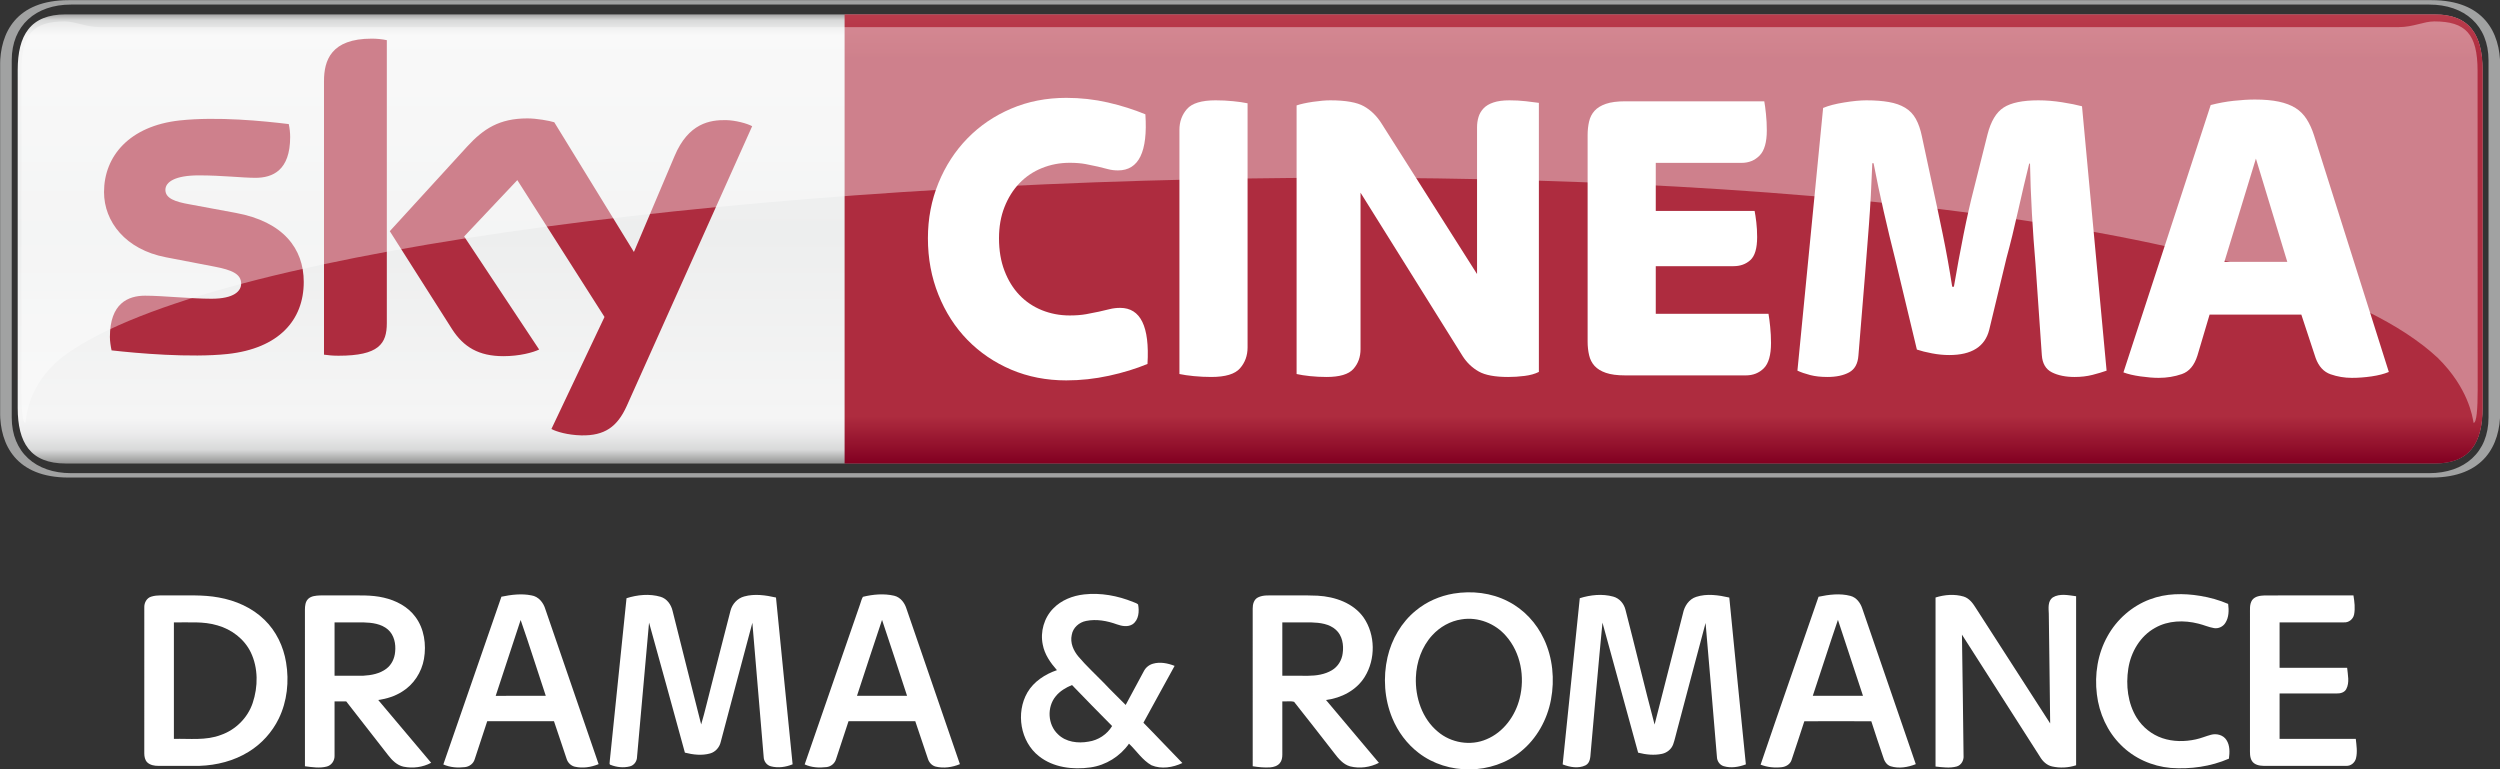 <?xml version="1.0" encoding="UTF-8"?>
<!-- Created with Inkscape (http://www.inkscape.org/) -->
<svg id="svg8519" width="2372.4" height="730" version="1.1" viewBox="0 0 2372.4 730" xmlns="http://www.w3.org/2000/svg" xmlns:cc="http://creativecommons.org/ns#" xmlns:dc="http://purl.org/dc/elements/1.1/" xmlns:rdf="http://www.w3.org/1999/02/22-rdf-syntax-ns#">
 <rect x="0" y="0" width="2372.4" height="730" fill="#333333" stroke="none"/>
 <defs id="defs8521">
  <clipPath id="clipPath1252">
   <path id="path1254" d="m411.59 515.35h94.948v18.13h-94.948v-18.13z"/>
  </clipPath>
  <clipPath id="clipPath1288">
   <path id="path1290" d="m412.39 532.67h93.284v-15.246h-93.284v15.246z"/>
  </clipPath>
  <clipPath id="clipPath1292">
   <path id="path1294" d="m412.39 517.42h93.284v15.245h-93.284v-15.245z"/>
  </clipPath>
  <linearGradient id="linearGradient1236" x2="1" gradientTransform="matrix(0 17.057 17.057 0 474.76 515.89)" gradientUnits="userSpaceOnUse">
   <stop id="stop1238" stop-color="#820021" offset="0"/>
   <stop id="stop1240" stop-color="#ae2c3f" offset=".104"/>
   <stop id="stop1242" stop-color="#ae2c3f" offset=".902"/>
   <stop id="stop1244" stop-color="#ba3c4c" offset="1"/>
  </linearGradient>
  <clipPath id="clipPath1202">
   <path id="path1204" d="m411.59 515.35h94.948v18.13h-94.948v-18.13z"/>
  </clipPath>
  <clipPath id="clipPath1214">
   <path id="path1216" d="m505.84 530.72h0.017v-0.016h-0.017v0.016z"/>
  </clipPath>
  <linearGradient id="linearGradient1178" x2="1" gradientTransform="matrix(0 -17.343 17.343 0 459.06 533.09)" gradientUnits="userSpaceOnUse">
   <stop id="stop1180" stop-color="#868685" offset="0"/>
   <stop id="stop1182" stop-color="#d8d9d9" offset=".02"/>
   <stop id="stop1184" stop-color="#f5f5f5" offset=".052"/>
   <stop id="stop1186" stop-color="#edeeee" offset=".488"/>
   <stop id="stop1188" stop-color="#f5f5f5" offset=".895"/>
   <stop id="stop1190" stop-color="#ebebec" offset=".929"/>
   <stop id="stop1192" stop-color="#d8d9d9" offset=".964"/>
   <stop id="stop1194" stop-color="#868685" offset="1"/>
  </linearGradient>
 </defs>
 <g id="layer1" transform="translate(-192.09 474.88)">
  <g id="g4201" transform="matrix(19.99 0 0 19.99 -3647.6 -5121.6)">
   <g id="g1166" transform="matrix(1.25 0 0 -1.25 -322.4 899.31)">
    <g id="g1168">
     <g id="g1174">
      <g id="g1176">
       <path id="path1196" d="m414.08 532.94c-1.345 0-1.823-0.794-1.823-2.114v-12.829c0-1.32 0.478-2.114 1.823-2.114h89.96c1.345 0 1.822 0.794 1.822 2.114v12.829c0 1.32-0.477 2.114-1.822 2.114h-89.96z" fill="url(#linearGradient1178)"/>
      </g>
     </g>
    </g>
   </g>
   <g id="g1198" transform="matrix(1.25 0 0 -1.25 -322.4 899.31)">
    <g id="g1200" clip-path="url(#clipPath1202)">
     <g id="g1206" transform="translate(503.93 515.35)">
      <path id="path1208" d="m0 0c1.996 0 2.605 1.241 2.605 2.482v13.166c0 1.241-0.609 2.482-2.605 2.482h-89.738c-1.997 0-2.605-1.241-2.605-2.482v-13.166c0-1.241 0.608-2.482 2.605-2.482h89.738zm-89.646 0.167c-1.344 0-2.254 0.793-2.254 2.114v13.568c0 1.321 0.91 2.114 2.254 2.114h89.554c1.344 0 2.254-0.793 2.254-2.114v-13.568c0-1.321-0.91-2.114-2.254-2.114h-89.554z" fill="#a1a2a2"/>
     </g>
     <g id="g1210">
      <g id="g1218">
       <g id="g1220" clip-path="url(#clipPath1214)" opacity=".8"></g>
      </g>
     </g>
    </g>
   </g>
   <g id="g1224" transform="matrix(1.25 0 0 -1.25 -322.4 899.31)">
    <g id="g1226">
     <g id="g1232">
      <g id="g1234">
       <path id="path1246" d="m443.66 532.94v-17.057h60.388c1.345 0 1.822 0.794 1.822 2.114v12.829c0 1.32-0.477 2.114-1.822 2.114h-60.388z" fill="url(#linearGradient1236)"/>
      </g>
     </g>
    </g>
   </g>
   <g id="g1248" transform="matrix(1.25 0 0 -1.25 -322.4 899.31)">
    <g id="g1250" clip-path="url(#clipPath1252)">
     <g id="g1256" transform="translate(452.08 519.04)">
      <path id="path1258" d="m0 0c-0.756 0-1.454 0.136-2.093 0.408-0.639 0.273-1.192 0.649-1.661 1.129-0.469 0.481-0.836 1.052-1.102 1.714s-0.4 1.377-0.4 2.146c0 0.747 0.134 1.446 0.4 2.098 0.266 0.651 0.633 1.217 1.102 1.697 0.469 0.481 1.022 0.857 1.661 1.129 0.639 0.273 1.337 0.409 2.093 0.409 0.543 0 1.07-0.059 1.581-0.176 0.512-0.118 0.985-0.268 1.422-0.449 0.096-1.42-0.25-2.13-1.038-2.13-0.139 0-0.266 0.016-0.384 0.048-0.117 0.032-0.245 0.064-0.383 0.096-0.139 0.032-0.293 0.064-0.463 0.096-0.171 0.032-0.373 0.049-0.607 0.049-0.373 0-0.724-0.067-1.055-0.201-0.33-0.133-0.614-0.326-0.854-0.576-0.24-0.251-0.429-0.553-0.567-0.905-0.139-0.352-0.208-0.748-0.208-1.185 0-0.46 0.069-0.871 0.208-1.233 0.138-0.363 0.327-0.67 0.567-0.921s0.524-0.443 0.854-0.577c0.331-0.133 0.682-0.2 1.055-0.2 0.234 0 0.442 0.016 0.623 0.048s0.343 0.064 0.487 0.096 0.28 0.064 0.407 0.096c0.128 0.032 0.261 0.048 0.4 0.048 0.777 0 1.123-0.71 1.038-2.13-0.437-0.181-0.924-0.331-1.462-0.448s-1.078-0.176-1.621-0.176" fill="#fff"/>
     </g>
     <g id="g1260" transform="translate(457.59 519.17)">
      <path id="path1262" d="m0 0c-0.224 0-0.445 0.011-0.663 0.032s-0.402 0.048-0.551 0.08v9.273c0 0.309 0.096 0.573 0.287 0.792 0.192 0.219 0.554 0.329 1.087 0.329 0.223 0 0.444-0.011 0.663-0.033 0.218-0.021 0.402-0.048 0.551-0.08v-9.272c0-0.31-0.096-0.574-0.288-0.793-0.191-0.219-0.554-0.328-1.086-0.328" fill="#fff"/>
     </g>
     <g id="g1264" transform="translate(461.96 519.17)">
      <path id="path1266" d="m0 0c-0.213 0-0.421 0.011-0.623 0.032-0.203 0.021-0.373 0.048-0.511 0.08v10.201c0.159 0.054 0.367 0.099 0.623 0.137 0.255 0.037 0.473 0.056 0.655 0.056 0.585 0 1.011-0.075 1.278-0.225 0.266-0.149 0.489-0.368 0.671-0.656l3.626-5.717v5.573c0 0.138 0.018 0.269 0.056 0.392 0.037 0.123 0.101 0.232 0.191 0.328 0.091 0.096 0.216 0.171 0.376 0.224 0.159 0.054 0.362 0.081 0.607 0.081 0.213 0 0.418-0.011 0.615-0.033 0.197-0.021 0.364-0.042 0.503-0.063v-10.218c-0.149-0.075-0.33-0.125-0.543-0.152s-0.421-0.04-0.623-0.04c-0.501 0-0.874 0.069-1.118 0.208-0.246 0.139-0.448 0.331-0.607 0.577l-3.882 6.214v-5.942c0-0.299-0.091-0.55-0.272-0.753s-0.522-0.304-1.022-0.304" fill="#fff"/>
     </g>
     <g id="g1268" transform="translate(473.3 519.23)">
      <path id="path1270" d="m0 0c-0.298 0-0.541 0.032-0.727 0.096s-0.33 0.152-0.431 0.264c-0.102 0.112-0.171 0.248-0.208 0.409-0.037 0.16-0.056 0.33-0.056 0.512v7.847c0 0.182 0.019 0.353 0.056 0.513s0.106 0.296 0.208 0.408c0.101 0.112 0.245 0.2 0.431 0.264s0.429 0.096 0.727 0.096h5.287c0.022-0.117 0.043-0.277 0.064-0.48 0.022-0.203 0.032-0.411 0.032-0.624 0-0.449-0.09-0.767-0.271-0.953-0.182-0.187-0.41-0.281-0.687-0.281h-3.259v-1.825h3.754c0.021-0.107 0.043-0.249 0.064-0.425s0.032-0.366 0.032-0.568c0-0.427-0.086-0.718-0.256-0.873s-0.383-0.232-0.639-0.232h-2.955v-1.81h4.281c0.021-0.118 0.043-0.28 0.064-0.488 0.021-0.209 0.032-0.414 0.032-0.617 0-0.459-0.091-0.779-0.272-0.961-0.181-0.181-0.41-0.272-0.686-0.272h-4.585z" fill="#fff"/>
     </g>
     <g id="g1272" transform="translate(480.98 519.17)">
      <path id="path1274" d="m0 0c-0.245 0-0.461 0.024-0.647 0.072-0.187 0.048-0.349 0.104-0.487 0.168l0.976 9.977c0.203 0.086 0.469 0.155 0.799 0.208 0.33 0.054 0.612 0.081 0.846 0.081 0.33 0 0.615-0.022 0.854-0.065 0.24-0.042 0.445-0.114 0.615-0.216 0.17-0.101 0.306-0.243 0.407-0.424 0.101-0.182 0.178-0.406 0.232-0.673l0.415-1.937c0.117-0.534 0.242-1.124 0.375-1.77s0.253-1.311 0.359-1.994h0.064c0.117 0.683 0.239 1.345 0.367 1.986s0.261 1.228 0.399 1.761l0.51 2.034c0.128 0.502 0.332 0.844 0.614 1.025 0.282 0.182 0.721 0.273 1.316 0.273 0.298 0 0.598-0.025 0.901-0.073s0.556-0.098 0.758-0.152l0.934-10.041c-0.149-0.053-0.328-0.107-0.535-0.16-0.208-0.053-0.434-0.08-0.679-0.08-0.341 0-0.629 0.059-0.863 0.176-0.234 0.118-0.362 0.337-0.383 0.657l-0.24 3.459c-0.053 0.609-0.098 1.246-0.136 1.914-0.037 0.667-0.061 1.299-0.072 1.898h-0.032c-0.138-0.556-0.279-1.156-0.423-1.802s-0.29-1.241-0.439-1.786l-0.655-2.722c-0.16-0.641-0.666-0.961-1.518-0.961-0.213 0-0.431 0.021-0.655 0.064-0.223 0.042-0.415 0.09-0.575 0.144l-0.814 3.395c-0.16 0.63-0.309 1.249-0.447 1.858-0.139 0.608-0.267 1.217-0.384 1.825h-0.048c-0.032-0.854-0.074-1.636-0.128-2.346-0.053-0.71-0.101-1.321-0.143-1.833l-0.256-3.123c-0.021-0.31-0.138-0.523-0.351-0.641-0.214-0.117-0.49-0.176-0.831-0.176" fill="#fff"/>
     </g>
     <g id="g1276" transform="translate(496.06 523.54)">
      <path id="path1278" d="m0 0h2.39l-1.192 3.923-1.198-3.923zm-2.492-4.404c-0.202 0-0.434 0.019-0.694 0.056-0.262 0.037-0.477 0.088-0.647 0.152l3.314 10.153c0.288 0.075 0.579 0.129 0.873 0.161s0.563 0.048 0.809 0.048c0.352 0 0.654-0.027 0.905-0.08 0.251-0.054 0.462-0.134 0.633-0.241s0.312-0.248 0.424-0.424 0.206-0.382 0.281-0.617l2.84-8.984c-0.181-0.075-0.399-0.131-0.655-0.168-0.255-0.037-0.506-0.056-0.75-0.056-0.278 0-0.546 0.045-0.807 0.136s-0.45 0.296-0.567 0.617l-0.544 1.649h-3.484l-0.461-1.553c-0.117-0.374-0.314-0.609-0.591-0.705s-0.57-0.144-0.879-0.144" fill="#fff"/>
     </g>
     <g id="g1280" transform="translate(423.12 522.78)">
      <path id="path1282" d="m0 0c0-1.46-0.955-2.527-2.894-2.738-1.404-0.15-3.438 0.027-4.404 0.138-0.036 0.158-0.064 0.354-0.064 0.508 0 1.278 0.691 1.569 1.338 1.569 0.672 0 1.73-0.116 2.518-0.116 0.865 0 1.129 0.294 1.129 0.573 0 0.367-0.349 0.52-1.021 0.648l-1.839 0.354c-1.531 0.293-2.348 1.352-2.348 2.476 0 1.366 0.967 2.509 2.868 2.72 1.438 0.155 3.187-0.02 4.148-0.138 0.035-0.165 0.053-0.321 0.053-0.492 0-1.274-0.671-1.549-1.319-1.549-0.497 0-1.269 0.093-2.15 0.093-0.897 0-1.269-0.248-1.269-0.55 0-0.319 0.355-0.451 0.916-0.549l1.758-0.326c1.806-0.333 2.58-1.359 2.58-2.621m3.155-1.568c0-0.783-0.307-1.235-1.836-1.235-0.203 0-0.38 0.015-0.55 0.04v10.39c0 0.789 0.269 1.612 1.813 1.612 0.194 0 0.391-0.02 0.573-0.058v-10.749zm6.25-4.019c0.2-0.103 0.612-0.227 1.131-0.241 0.886-0.019 1.371 0.321 1.73 1.116l4.764 10.626c-0.197 0.106-0.631 0.223-0.988 0.231-0.612 0.011-1.434-0.114-1.96-1.367l-1.543-3.641-3.025 4.927c-0.195 0.06-0.671 0.146-1.021 0.146-1.067 0-1.665-0.394-2.284-1.066l-2.941-3.217 2.366-3.723c0.437-0.678 1.013-1.024 1.949-1.024 0.612 0 1.121 0.139 1.357 0.252l-2.848 4.295 2.019 2.139 3.311-5.197-2.017-4.256z" fill="#ae2c3f"/>
     </g>
     <g id="g1284">
      <g id="g1296">
       <g id="g1298" clip-path="url(#clipPath1288)" opacity=".4">
        <g id="g1300">
         <g id="g1302">
          <g id="g1304" clip-path="url(#clipPath1292)">
           <g id="g1306" transform="translate(504.17 519.89)">
            <path id="path1308" d="m0 0c1.156-1.145 1.313-2.225 1.354-2.463 0.114 0 0.156 0.506 0.156 1.261l-4e-3 12.109c0 1.402-0.456 1.876-1.644 1.876-0.402 0-0.804-0.216-1.339-0.216h-87.31c-0.536 0-0.938 0.216-1.34 0.216-1.187 0-1.643-0.474-1.643-1.876l-4e-3 -12.109c0-0.755 0.041-1.261 0.155-1.261 0.041 0.238 0.076 1.402 1.354 2.463 10.208 7.878 79.259 10.296 90.265 0" fill="#fff"/>
           </g>
          </g>
         </g>
        </g>
       </g>
      </g>
     </g>
    </g>
   </g>
  </g>
  <g id="#000000ff" transform="matrix(1.003 0 0 1.003 124.65 -79.858)" fill="#fff">
   <path id="path5" d="m1442.5 167.76c17.3-2.84 35.69-0.81 51.37 7.3 15.06 7.54 27.11 20.59 34.17 35.82 8.31 17.72 10.21 38.13 6.6 57.28-3.56 18.95-13.45 36.9-28.56 49.06-26.97 22.08-69.12 22.53-96.67 1.24-11.05-8.46-19.61-20-24.9-32.84-7.49-18.12-8.86-38.59-4.51-57.66 3.92-17.02 13.12-33.02 26.75-44.09 10.18-8.46 22.72-13.93 35.75-16.11m7.56 24.39c-10.67 1.55-20.55 7.16-27.78 15.1-9.85 10.76-14.92 25.29-15.45 39.74-0.73 18.93 5.83 39.06 20.75 51.4 12.44 10.64 30.9 13.76 46 7.24 16.1-6.65 27.31-22.08 31.43-38.69 5.12-20.14 1.09-43.14-12.82-58.98-10.19-11.91-26.56-18.37-42.13-15.81z"/>
   <path id="path7" d="m1063.8 181.78c7.61-7.86 18.35-12.03 29.08-13.23 15.78-1.77 31.84 1.23 46.49 7.17 1.54 0.72 3.38 1.09 4.64 2.32 1.26 6.46 0.71 14.71-5.23 18.76-4.5 2.85-10.17 1.73-14.87 0.06-9.21-3.34-19.31-5.2-29.03-3.23-6.65 1.23-12.56 6.44-13.64 13.26-1.7 7.45 1.64 14.92 6.38 20.54 7.46 8.81 16.01 16.61 24.05 24.88 6.68 7.12 13.73 13.88 20.6 20.82 5.67-10.62 11.41-21.21 17.11-31.82 1.73-3.5 4.95-6.15 8.72-7.2 6.77-1.96 14.04-0.47 20.47 2.05-9.75 17.97-19.8 35.78-29.51 53.78 12.43 12.56 24.47 25.52 36.85 38.13-8.93 4.22-19.89 6.05-29.21 2.13-8.71-4.9-14.14-13.71-21.29-20.44-8.45 12.06-21.86 20.41-36.46 22.47-16.67 2.31-35.11 0.18-48.65-10.58-17.75-13.79-22.14-41.12-11.01-60.34 6.09-10.38 16.74-17.26 27.94-21.1-6.12-6.95-11.7-14.88-13.41-24.16-2.53-12.14 1.24-25.43 9.98-34.27m2.24 83.21c-8.4 10.21-7.56 26.8 2.16 35.88 7.49 7.44 18.95 8.79 28.92 6.97 9.16-1.32 17.54-6.83 22.33-14.76-12.69-12.9-25.48-25.71-37.97-38.81-5.82 2.43-11.45 5.73-15.44 10.72z"/>
   <path id="path9" d="m2101.3 173.24c15.14-5.82 31.82-5.92 47.65-3.3 9.05 1.48 17.97 3.95 26.4 7.6 0.78 6.06 0.75 12.7-2.68 18.01-2.2 3.53-6.5 5.55-10.61 4.89-5.14-0.83-9.91-3.07-14.95-4.26-13.48-3.42-28.51-3.04-40.82 3.97-14.18 7.77-23.05 22.99-25.43 38.69-2.41 15.69-0.53 32.66 7.93 46.36 5.57 8.99 14.29 15.99 24.33 19.36 10.14 3.44 21.23 3.43 31.63 1.15 4.92-1.04 9.54-3.08 14.39-4.37 5.22-1.43 11.59 0.18 14.58 4.94 3.41 5.2 3.12 11.75 2.35 17.66-17.26 7.51-36.4 10.13-55.1 8.77-17.5-1.55-34.55-9.07-46.98-21.58-12.93-12.7-20.73-30.12-22.85-48.03-2.32-18.79 0.75-38.45 10.08-55.04 8.73-15.82 23.12-28.5 40.08-34.82z"/>
   <path id="path11" d="m541.64 170.72c9.27-1.92 18.92-3.15 28.3-1.27 6.84 1 11.51 6.92 13.33 13.24 16.78 48.81 33.53 97.64 50.33 146.44-7.09 2.91-15.02 4.15-22.55 2.41-3.78-0.9-6.76-3.96-7.81-7.67-3.87-11.82-7.96-23.57-11.88-35.37-21.05 0.02-42.1-0.01-63.15 0.01-4 11.98-7.86 24.01-11.85 35.99-1.19 4.15-5.04 6.99-9.25 7.45-6.86 0.83-14.06 0.29-20.43-2.53 18.41-52.87 36.56-105.83 54.96-158.7m18.19 22.04c-7.95 23.89-15.79 47.81-23.6 71.75 15.8-0.04 31.59 0.02 47.38-0.03-7.98-23.89-15.47-47.96-23.78-71.72z"/>
   <path id="path13" d="m660.01 172.14c10.32-3.27 21.73-4.42 32.24-1.34 6.02 1.8 9.97 7.42 11.33 13.34 9.04 35.8 17.89 71.65 27.05 107.42 3.76-12.59 6.58-25.45 9.96-38.14 5.96-23.11 11.74-46.25 17.75-69.34 1.59-6.41 6.58-11.87 13.01-13.6 9.84-2.74 20.27-1.2 30.07 1.01 5.31 52.59 10.32 105.22 15.73 157.8-6.4 2.6-13.67 3.69-20.42 1.93-4.01-0.96-6.8-4.67-6.94-8.73-3.61-42.36-7.08-84.73-10.72-127.08-10.08 37.48-19.88 75.04-29.88 112.54-1.14 5.14-4.93 9.64-10.08 11.06-7.8 2.19-16.14 1.2-23.88-0.76-11.33-41.01-22.4-82.09-33.91-123.04-3.78 42.3-7.57 84.59-11.35 126.88 0 4.1-2.63 8.09-6.69 9.13-5.99 1.59-12.47 0.88-18.2-1.34-1.88-0.4-0.77-2.72-0.9-3.98 5.33-51.25 10.52-102.51 15.83-153.76z"/>
   <path id="path15" d="m883.66 170.82c9.61-2.35 19.87-3.28 29.6-1.02 5.92 1.42 9.87 6.67 11.6 12.25 16.91 49.01 33.71 98.06 50.56 147.08-7.21 3-15.34 4.18-22.99 2.3-3.6-0.95-6.25-3.96-7.3-7.45-3.93-11.84-7.93-23.65-11.93-35.47-21.05-0.02-42.1 0-63.15-0.01-3.97 11.92-7.83 23.87-11.78 35.8-1.17 4.11-4.88 7.21-9.13 7.63-6.9 0.83-14.2 0.39-20.58-2.55 17.49-50.48 34.93-101 52.41-151.49 0.86-2.36 1.38-4.89 2.69-7.07m-5.61 93.67c15.79 0.01 31.59 0.01 47.38 0-7.85-23.96-15.62-47.94-23.67-71.84-8.1 23.88-15.78 47.91-23.71 71.84z"/>
   <path id="path17" d="m1257.4 171.4c5.12-2.58 11.06-1.77 16.6-1.9 13.29 0.15 26.61-0.33 39.9 0.26 16.31 0.9 33.72 6.85 43.5 20.68 11.21 16.29 11.42 39.38 1.04 56.12-7.81 12.68-22.16 20.08-36.66 21.86 16.71 19.81 33.37 39.65 50.08 59.47-8.3 4.29-18.14 5.61-27.21 3.36-6.66-1.85-11.18-7.47-15.19-12.73-12.64-16.1-25.07-32.38-37.86-48.35-3.51-0.99-7.47-0.16-11.14-0.41-0.02 16.76-0.02 33.52 0.01 50.27 0.01 2.84-0.46 5.86-2.33 8.1-2.23 2.72-5.81 3.81-9.19 4.05-5.53 0.38-11.06-0.22-16.5-1.07-0.01-49.71 0-99.43-0.01-149.15-0.05-3.99 1.07-8.62 4.96-10.56m23.06 23.6c-0.01 16.83-0.01 33.66 0 50.49 8.14 0.02 16.28-0.01 24.43 0.03 7.7-0.04 15.73-1.22 22.45-5.22 5.73-3.36 9.48-9.55 10.25-16.1 1.14-7.8-0.33-16.8-6.51-22.25-6.24-5.61-15.04-6.67-23.08-6.92-9.18-0.08-18.37 0-27.54-0.03z"/>
   <path id="path19" d="m1561.9 172.13c10.14-3.17 21.29-4.36 31.65-1.51 5.87 1.58 10.19 6.67 11.59 12.48 9.36 36.14 17.96 72.49 27.54 108.57 9.02-35.05 17.96-70.13 26.86-105.21 1.36-6.79 5.61-13.4 12.48-15.59 10.15-3.32 21.14-1.66 31.34 0.64 5.18 52.61 10.31 105.24 15.67 157.84-6.64 2.5-14.12 3.78-21.02 1.68-3.83-1.13-6.28-4.92-6.36-8.81-3.62-42.21-6.98-84.45-10.73-126.65-9.11 33.81-17.95 67.69-26.96 101.52-1.25 4.41-2.14 8.92-3.67 13.24-1.63 4.58-5.8 7.99-10.5 9.03-7.5 1.64-15.32 0.79-22.69-1.09-11.19-41.02-22.55-82-33.74-123.02-4.01 41.02-7.43 82.11-11.16 123.16-0.31 4.26-0.5 9.71-4.91 11.88-6.78 3.24-14.84 1.72-21.58-0.9 5.46-52.41 10.74-104.84 16.19-157.26z"/>
   <path id="path21" d="m1787.8 170.75c9.88-2.08 20.34-3.43 30.25-0.78 5.64 1.48 9.37 6.61 11.12 11.92 16.92 49.07 33.72 98.18 50.63 147.25-7.46 2.99-15.95 4.39-23.76 2.01-4.07-1.26-6.18-5.31-7.22-9.14-3.67-11.15-7.62-22.21-11.09-33.42-21.13-0.15-42.26-0.13-63.38-0.02-4.03 12.26-7.98 24.54-12.12 36.75-1.31 3.94-5.29 6.25-9.24 6.69-6.74 0.78-13.67 0.06-20.01-2.39 18.03-53.04 36.57-105.91 54.82-158.87m-5.44 93.73c15.82 0.03 31.65 0.03 47.48 0-7.94-23.94-15.71-47.93-23.69-71.85-8.18 23.87-15.75 47.94-23.79 71.85z"/>
   <path id="path23" d="m1898.5 171.47c8.55-2.7 17.96-3.45 26.64-0.89 5.04 1.59 8.42 5.95 11.11 10.26 23.53 36.62 47.17 73.17 70.7 109.78-0.3-34.58-0.94-69.16-1.3-103.74-0.2-5.24-1.16-11.98 3.75-15.48 6.65-4.03 14.84-2.04 22.09-1.13 0 53.31 0.01 106.62 0 159.94-7.31 2.37-15.29 2.8-22.78 1.09-5.1-1.14-9.02-5.01-11.55-9.42-24.51-38.45-49.15-76.83-73.68-115.27 0.63 38.13 1.04 76.26 1.52 114.4 0.43 4.4-2.06 9.06-6.44 10.33-6.55 1.78-13.45 0.78-20.07 0.05 0-53.31-0.01-106.62 0.01-159.92z"/>
   <path id="path25" d="m2198 173.98c2.69-3.76 7.72-4.31 12-4.46 27.96-0.07 55.92 0.03 83.88-0.05 0.98 5.97 1.77 12.17 0.61 18.17-0.91 4.34-5.02 7.67-9.49 7.36-20.34 0.01-40.67-0.01-61 0-0.01 14.33 0 28.67 0 43h63.92c0.6 6.63 2.46 13.88-0.82 20.1-1.71 3.32-5.7 4.28-9.12 4.16-17.99-0.02-35.99 0-53.97-0.01-0.02 14.33-0.02 28.66-0.01 42.99 24.04 0.02 48.07 0 72.1 0.01 0.66 6.04 1.67 12.27 0.22 18.27-0.98 4.18-4.91 7.5-9.28 7.24-26.04-0.01-52.07-0.01-78.11 0-4.02-0.06-8.72-0.96-11.05-4.58-2.28-3.63-1.86-8.09-1.9-12.18 0.04-42 0.02-83.99 0.01-125.99 0.14-4.68-0.71-9.89 2.01-14.03z"/>
   <path id="path27" d="m210.41 170.63c5.7-1.79 11.74-0.95 17.61-1.13 15.38 0.22 30.91-0.89 46.12 1.94 16.01 2.83 31.63 9.65 43.33 21.13 11.08 10.71 18 25.27 20.45 40.39 2.99 17.83 1.02 36.71-6.92 53.05-6.28 12.92-16.3 23.97-28.55 31.47-13.87 8.58-30.17 12.72-46.39 13.26-13.02 0.03-26.05 0-39.08 0.02-3.7 0-7.73-0.69-10.48-3.37-2.16-2.19-2.71-5.41-2.75-8.36 0.01-46.01-0.02-92.03 0.01-138.04-0.2-4.4 2.2-9.11 6.65-10.36m21.35 24.37c-0.01 36.75-0.01 73.49 0 110.24 14.88-0.41 30.34 1.75 44.58-3.77 13.9-4.85 25.27-16.19 29.96-30.17 5.17-15.4 5.32-33.04-1.76-47.88-6.08-12.66-18.16-21.81-31.55-25.57-13.37-4.08-27.48-2.56-41.23-2.85z"/>
   <path id="path29" d="m358.8 172.77c2.96-2.79 7.3-3.08 11.16-3.26 8.34-0.05 16.69 0.01 25.03-0.01 11.78 0.09 23.75-0.64 35.32 2.11 11.54 2.63 22.84 8.47 29.94 18.19 8.4 11.23 10.46 26.18 8.12 39.76-2.21 12.66-9.78 24.35-20.8 31.06-6.78 4.28-14.58 6.71-22.49 7.82 16.76 19.75 33.36 39.63 50.07 59.41-7.91 4.24-17.29 5.45-26.06 3.7-6.25-1.32-10.95-6.1-14.7-10.98-13.2-16.92-26.42-33.82-39.57-50.78-3.69-0.05-7.38-0.05-11.06-0.03-0.02 17.08 0 34.16 0 51.24 0.22 4.57-2.69 9.11-7.18 10.36-6.81 1.83-13.96 0.65-20.83-0.23-0.02-49.38 0.02-98.77-0.02-148.16 0.02-3.56 0.39-7.56 3.07-10.2m24.96 22.23c-0.01 16.83-0.01 33.66 0 50.49 9.08-0.01 18.16 0.06 27.25-0.02 7.6-0.43 15.6-1.92 21.79-6.65 4.95-3.71 7.76-9.75 8.27-15.83 0.83-7.53-0.86-16.02-6.79-21.2-6.35-5.5-15.15-6.56-23.23-6.77-9.1-0.06-18.2 0-27.29-0.02z"/>
  </g>
 </g>
</svg>
